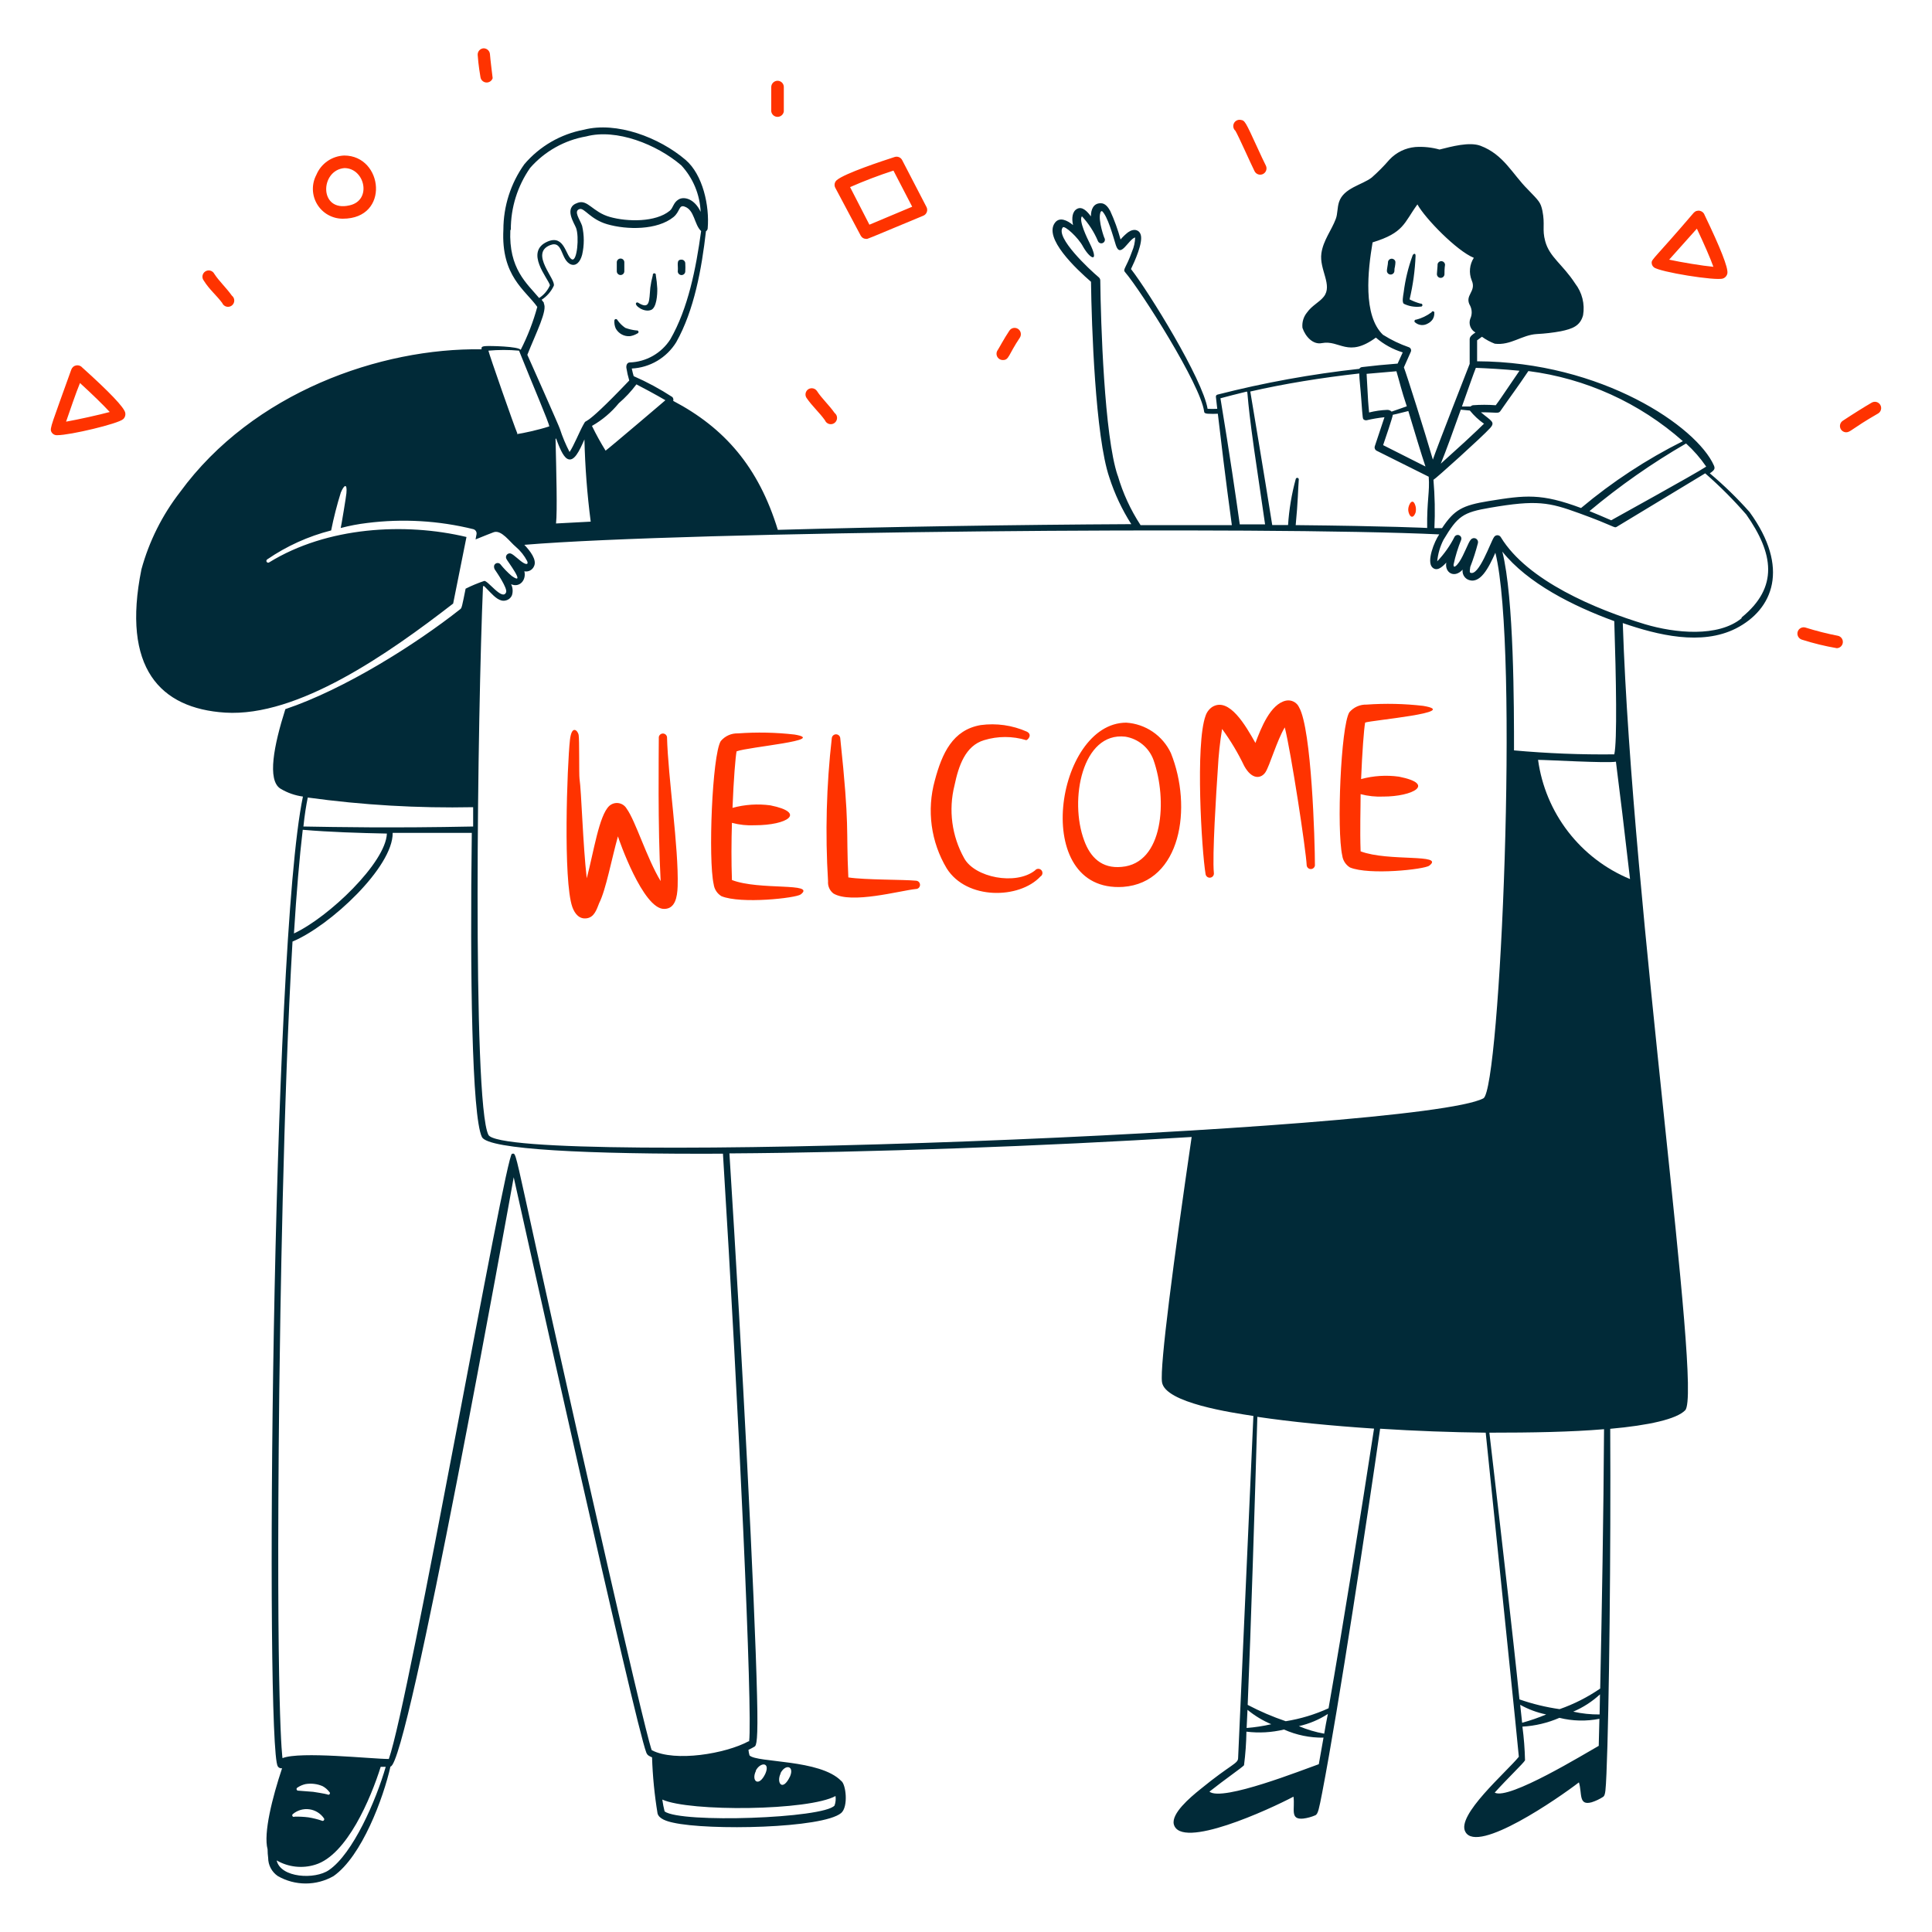 <svg width="160" height="160" viewBox="0 0 160 160" fill="none" xmlns="http://www.w3.org/2000/svg">
<path d="M117.232 42.448C117.272 42.277 117.272 42.099 117.232 41.928C117.008 41.128 116.648 41.768 116.624 42.16C116.6 42.552 116.944 43.2 117.232 42.448ZM54.56 61.04C54.56 62.2 54.464 68.456 54.712 72.968C53.552 71.048 52.632 67.976 51.896 66.968C51.826 66.846 51.728 66.742 51.612 66.663C51.496 66.584 51.363 66.532 51.224 66.511C51.085 66.49 50.943 66.501 50.809 66.543C50.674 66.585 50.551 66.656 50.448 66.752C49.608 67.552 49.176 70.52 48.592 72.736C48.272 69.976 48.152 65.536 47.992 64.48C47.944 64.176 47.992 61.216 47.92 60.856C47.848 60.496 47.344 59.992 47.2 61.28C46.968 63.36 46.624 72.936 47.4 75.12C47.608 75.696 47.992 76.144 48.6 76.048C49.208 75.952 49.4 75.36 49.624 74.784C50.184 73.68 50.656 71.104 51.176 69.264C51.232 69.48 53.248 75.296 55 75.272C55.912 75.272 56.088 74.312 56.12 73.4C56.216 70.2 55.32 64.36 55.24 61.04C55.227 60.959 55.186 60.885 55.124 60.831C55.062 60.778 54.982 60.748 54.9 60.748C54.818 60.748 54.738 60.778 54.676 60.831C54.614 60.885 54.572 60.959 54.56 61.04ZM60.616 72.88C60.56 71.376 60.568 69.68 60.616 68.144C61.234 68.309 61.873 68.377 62.512 68.344C65.216 68.344 66.808 67.304 63.8 66.696C62.751 66.554 61.685 66.625 60.664 66.904C60.752 64.56 60.912 62.656 61 62.224C61.976 61.848 68.616 61.304 65.8 60.832C64.246 60.654 62.68 60.622 61.12 60.736C60.848 60.726 60.578 60.778 60.33 60.889C60.081 61 59.862 61.167 59.688 61.376C58.976 62.56 58.64 71.168 59.104 73.232C59.13 73.434 59.201 73.627 59.312 73.797C59.422 73.967 59.57 74.111 59.744 74.216C61.344 74.88 65.92 74.376 66.312 74.072C67.624 73.064 62.904 73.76 60.616 72.88ZM112.68 70.504C112.616 68.68 112.68 67.032 112.68 65.768C113.296 65.93 113.932 65.997 114.568 65.968C116.968 65.968 118.96 64.936 115.856 64.32C114.808 64.175 113.741 64.243 112.72 64.52C112.808 62.36 112.952 60.368 113.056 59.84C113.552 59.648 121.104 58.992 117.856 58.456C116.303 58.276 114.736 58.241 113.176 58.352C112.904 58.343 112.634 58.396 112.386 58.507C112.138 58.618 111.919 58.784 111.744 58.992C111.04 60.16 110.688 68.752 111.16 70.856C111.187 71.057 111.258 71.25 111.369 71.42C111.48 71.59 111.627 71.734 111.8 71.84C113.4 72.496 117.976 72 118.368 71.688C119.688 70.68 114.984 71.376 112.68 70.504ZM75.856 72.936C74.832 72.832 71.664 72.88 70.256 72.664C70.056 68.48 70.384 68.664 69.584 61.112C69.571 61.029 69.529 60.953 69.466 60.898C69.402 60.843 69.32 60.813 69.236 60.813C69.152 60.813 69.07 60.843 69.007 60.898C68.943 60.953 68.901 61.029 68.888 61.112C68.437 65.053 68.333 69.025 68.576 72.984C68.559 73.175 68.591 73.368 68.668 73.544C68.745 73.72 68.865 73.874 69.016 73.992C70.496 74.888 74.528 73.76 75.84 73.624C75.931 73.626 76.02 73.592 76.086 73.529C76.152 73.466 76.19 73.379 76.192 73.288C76.194 73.197 76.16 73.108 76.097 73.042C76.034 72.976 75.947 72.938 75.856 72.936ZM85.712 72.088C84.112 73.344 80.72 72.672 79.848 71.072C78.822 69.237 78.536 67.079 79.048 65.04C79.384 63.44 79.936 61.76 81.504 61.296C82.638 60.95 83.85 60.95 84.984 61.296C85.104 61.296 85.536 60.848 85.04 60.592C83.84 60.061 82.516 59.872 81.216 60.048C78.896 60.448 78.016 62.384 77.416 64.64C77.08 65.856 76.994 67.127 77.163 68.377C77.332 69.627 77.753 70.829 78.4 71.912C80.056 74.552 84.424 74.456 86.16 72.592C86.204 72.566 86.242 72.531 86.271 72.489C86.299 72.447 86.319 72.399 86.327 72.349C86.335 72.299 86.332 72.247 86.317 72.198C86.303 72.149 86.278 72.104 86.244 72.066C86.21 72.028 86.168 71.998 86.121 71.978C86.075 71.958 86.024 71.949 85.973 71.951C85.922 71.953 85.872 71.966 85.827 71.99C85.782 72.014 85.743 72.047 85.712 72.088ZM93.272 59.848C87.424 59.848 85.272 73.952 93.016 73.448C97.816 73.088 98.776 66.864 96.968 62.368C96.634 61.655 96.115 61.045 95.465 60.602C94.815 60.159 94.057 59.898 93.272 59.848ZM92.888 71.792C91.24 71.952 90.288 70.992 89.784 69.6C88.536 66.256 89.616 60.592 93.2 61.008C93.724 61.094 94.216 61.318 94.625 61.656C95.034 61.995 95.346 62.437 95.528 62.936C96.688 66.232 96.368 71.504 92.888 71.792ZM106.496 58.024C105.208 58.304 104.432 60.296 103.968 61.528C103.168 60.104 101.8 57.712 100.408 58.536C100.14 58.713 99.94 58.975 99.84 59.28C98.984 61.616 99.512 70.432 99.84 72.384C99.852 72.475 99.899 72.558 99.972 72.614C100.045 72.671 100.137 72.696 100.228 72.684C100.319 72.672 100.402 72.625 100.458 72.552C100.515 72.479 100.54 72.387 100.528 72.296C100.384 70.896 100.728 65.528 100.856 63.664C100.912 62.56 101.029 61.459 101.208 60.368C101.912 61.331 102.525 62.356 103.04 63.432C103.696 64.624 104.456 64.472 104.8 63.952C105.144 63.432 105.752 61.304 106.4 60.24C106.92 62.304 108.152 70.352 108.216 71.68C108.229 71.761 108.27 71.835 108.332 71.889C108.394 71.942 108.474 71.972 108.556 71.972C108.638 71.972 108.718 71.942 108.78 71.889C108.842 71.835 108.884 71.761 108.896 71.68C108.896 69.584 108.616 60.4 107.592 58.592C107.503 58.386 107.345 58.216 107.145 58.113C106.946 58.009 106.716 57.978 106.496 58.024ZM68.32 34.808C68.35 34.882 68.397 34.948 68.457 35C68.516 35.053 68.588 35.092 68.665 35.112C68.741 35.133 68.822 35.136 68.9 35.121C68.979 35.106 69.052 35.073 69.116 35.025C69.179 34.977 69.231 34.914 69.266 34.843C69.302 34.772 69.321 34.693 69.321 34.613C69.322 34.534 69.304 34.455 69.269 34.383C69.234 34.312 69.183 34.249 69.12 34.2C68.64 33.52 68.056 33 67.664 32.392C67.589 32.277 67.471 32.195 67.337 32.165C67.202 32.136 67.061 32.159 66.944 32.232C66.887 32.269 66.837 32.318 66.799 32.374C66.76 32.43 66.733 32.494 66.719 32.56C66.705 32.627 66.704 32.696 66.716 32.764C66.729 32.831 66.755 32.895 66.792 32.952C67.296 33.68 67.856 34.152 68.32 34.808ZM18.4 25.088C18.43 25.162 18.477 25.228 18.537 25.28C18.596 25.333 18.668 25.372 18.744 25.392C18.821 25.413 18.902 25.416 18.98 25.401C19.059 25.386 19.132 25.353 19.196 25.305C19.259 25.256 19.311 25.194 19.346 25.123C19.382 25.052 19.401 24.973 19.401 24.893C19.402 24.814 19.384 24.735 19.349 24.663C19.314 24.592 19.263 24.529 19.2 24.48C18.72 23.808 18.136 23.28 17.744 22.672C17.71 22.608 17.664 22.552 17.608 22.508C17.551 22.463 17.486 22.431 17.416 22.412C17.347 22.394 17.274 22.39 17.203 22.402C17.132 22.413 17.064 22.439 17.003 22.478C16.943 22.517 16.891 22.568 16.851 22.628C16.811 22.688 16.785 22.755 16.772 22.826C16.76 22.897 16.762 22.97 16.779 23.04C16.797 23.109 16.828 23.175 16.872 23.232C17.352 24 17.912 24.432 18.4 25.088ZM83.064 29.816C83.568 29.816 83.496 29.4 84.456 27.968C84.533 27.852 84.561 27.711 84.534 27.574C84.507 27.438 84.427 27.318 84.312 27.24C84.197 27.164 84.057 27.136 83.922 27.163C83.787 27.19 83.669 27.27 83.592 27.384C83.128 28.08 82.744 28.816 82.632 28.984C82.573 29.062 82.538 29.156 82.53 29.253C82.522 29.351 82.541 29.449 82.586 29.536C82.632 29.623 82.7 29.695 82.785 29.745C82.869 29.794 82.966 29.819 83.064 29.816ZM64.912 9.232V7.232C64.915 7.164 64.905 7.095 64.882 7.031C64.859 6.967 64.823 6.908 64.777 6.857C64.731 6.807 64.675 6.766 64.613 6.737C64.551 6.708 64.484 6.691 64.416 6.688C64.279 6.684 64.145 6.733 64.043 6.826C63.942 6.918 63.88 7.047 63.872 7.184V9.072C63.851 9.21 63.885 9.351 63.968 9.463C64.05 9.576 64.174 9.651 64.312 9.672C64.45 9.693 64.591 9.659 64.703 9.576C64.816 9.494 64.891 9.37 64.912 9.232ZM39.792 6.4C39.811 6.515 39.869 6.62 39.955 6.698C40.041 6.777 40.151 6.824 40.268 6.832C40.384 6.84 40.5 6.809 40.596 6.744C40.693 6.679 40.764 6.583 40.8 6.472C40.8 6.472 40.6 4.872 40.576 4.488C40.566 4.355 40.506 4.231 40.408 4.14C40.31 4.05 40.181 4 40.048 4C39.98 4.004 39.913 4.022 39.851 4.052C39.79 4.082 39.735 4.123 39.689 4.175C39.644 4.226 39.609 4.286 39.587 4.35C39.565 4.415 39.556 4.484 39.56 4.552C39.616 5.384 39.768 6.272 39.792 6.4ZM103.896 14.176C103.958 14.3 104.066 14.395 104.197 14.439C104.328 14.483 104.472 14.473 104.596 14.412C104.72 14.351 104.815 14.242 104.859 14.111C104.903 13.98 104.894 13.836 104.832 13.712C104.656 13.368 104.408 12.832 104.144 12.256C103.12 10.024 103.096 9.984 102.744 9.928C102.632 9.908 102.517 9.926 102.416 9.978C102.315 10.03 102.234 10.113 102.185 10.216C102.136 10.318 102.122 10.434 102.145 10.545C102.168 10.657 102.226 10.757 102.312 10.832C102.56 11.248 103.584 13.552 103.896 14.176ZM136.968 22.136C137.408 22.52 142.12 23.28 142.688 23.064C142.783 23.031 142.868 22.972 142.933 22.895C142.997 22.817 143.04 22.724 143.056 22.624C143.12 22.16 142.488 20.552 141.176 17.824C141.148 17.733 141.097 17.651 141.027 17.587C140.957 17.523 140.871 17.478 140.778 17.458C140.686 17.437 140.589 17.442 140.499 17.471C140.408 17.5 140.327 17.553 140.264 17.624C137.064 21.368 136.768 21.464 136.784 21.76C136.784 21.832 136.801 21.904 136.833 21.969C136.865 22.034 136.911 22.091 136.968 22.136ZM140.528 18.936C141.104 20.152 141.656 21.416 141.896 22.096C141.008 22.016 139.224 21.72 138.232 21.504L140.528 18.936ZM6.824 30.448C6.764 30.375 6.685 30.318 6.596 30.285C6.507 30.252 6.411 30.243 6.317 30.259C6.224 30.276 6.136 30.316 6.063 30.378C5.991 30.439 5.936 30.518 5.904 30.608C4.304 35.08 4.104 35.472 4.248 35.752C4.292 35.846 4.364 35.924 4.454 35.976C4.545 36.027 4.649 36.05 4.752 36.04C5.808 36.04 9.784 35.096 10.2 34.712C10.274 34.645 10.329 34.559 10.358 34.463C10.388 34.367 10.391 34.265 10.368 34.168C10.256 33.712 9.064 32.464 6.824 30.448ZM5.472 34.92C5.784 34.032 6.272 32.568 6.624 31.72C7.616 32.624 8.6 33.584 9.088 34.12C8.232 34.352 6.472 34.744 5.472 34.92ZM152.224 52.656C151.316 52.48 150.418 52.253 149.536 51.976C149.406 51.933 149.263 51.943 149.14 52.005C149.017 52.066 148.924 52.174 148.88 52.304C148.837 52.436 148.847 52.579 148.908 52.703C148.969 52.827 149.077 52.922 149.208 52.968C150.161 53.273 151.134 53.511 152.12 53.68C152.245 53.675 152.364 53.625 152.455 53.539C152.546 53.453 152.603 53.337 152.615 53.213C152.628 53.089 152.595 52.964 152.523 52.862C152.452 52.759 152.345 52.686 152.224 52.656ZM155.72 33.536C155.686 33.477 155.641 33.424 155.586 33.382C155.532 33.341 155.47 33.31 155.404 33.292C155.338 33.274 155.269 33.27 155.201 33.279C155.133 33.287 155.067 33.31 155.008 33.344C154.44 33.672 153.504 34.256 152.608 34.848C152.515 34.91 152.445 35 152.408 35.105C152.37 35.21 152.367 35.324 152.4 35.431C152.432 35.537 152.498 35.631 152.587 35.697C152.676 35.764 152.785 35.8 152.896 35.8C153.248 35.8 153.368 35.488 155.528 34.248C155.588 34.214 155.64 34.169 155.682 34.114C155.723 34.06 155.754 33.998 155.772 33.932C155.79 33.866 155.794 33.797 155.786 33.729C155.777 33.661 155.754 33.595 155.72 33.536ZM71.28 19.512C71.325 19.595 71.392 19.665 71.474 19.713C71.556 19.761 71.649 19.785 71.744 19.784C71.888 19.784 71.576 19.896 76.464 17.864C76.531 17.837 76.591 17.796 76.641 17.744C76.691 17.692 76.73 17.63 76.754 17.562C76.779 17.494 76.79 17.422 76.785 17.35C76.781 17.278 76.761 17.208 76.728 17.144L74.712 13.256C74.656 13.148 74.563 13.063 74.451 13.016C74.338 12.969 74.212 12.964 74.096 13C73.128 13.312 69.936 14.36 69.296 14.92C69.207 14.996 69.146 15.1 69.124 15.215C69.103 15.33 69.121 15.449 69.176 15.552L71.28 19.512ZM73.992 14.128L75.544 17.12L72 18.608L70.4 15.496C71.574 14.98 72.772 14.523 73.992 14.128ZM28.392 18.112C32.32 18.112 31.744 12.88 28.504 12.88C28.007 12.899 27.526 13.059 27.118 13.343C26.709 13.626 26.391 14.021 26.2 14.48C26 14.857 25.9 15.28 25.912 15.707C25.924 16.135 26.046 16.552 26.267 16.917C26.487 17.283 26.799 17.586 27.172 17.795C27.544 18.004 27.965 18.114 28.392 18.112ZM28.52 13.92C30.216 13.92 30.832 16.592 28.944 17.008C26.4 17.6 26.488 14.096 28.52 13.92Z" fill="#FF3300"/>
<path d="M114.856 22.424C114.856 22.28 114.944 21.88 114.944 21.76C114.939 21.696 114.954 21.632 114.987 21.577C115.02 21.521 115.069 21.478 115.128 21.451C115.186 21.425 115.252 21.418 115.315 21.43C115.378 21.442 115.435 21.474 115.48 21.52C115.592 21.64 115.576 21.728 115.52 22.104C115.48 22.232 115.48 22.368 115.48 22.424V22.424C115.48 22.507 115.447 22.586 115.389 22.645C115.33 22.703 115.251 22.736 115.168 22.736C115.085 22.736 115.006 22.703 114.947 22.645C114.889 22.586 114.856 22.507 114.856 22.424Z" fill="#012A38"/>
<path d="M117.698 25.393C117.679 25.397 117.659 25.397 117.64 25.392C117.163 25.448 116.679 25.365 116.248 25.152C116.104 25 116.192 24.56 116.248 24.2C116.377 23.171 116.622 22.159 116.976 21.184C116.992 21.064 117.232 20.88 117.232 21.184C117.184 22.4 117.018 23.608 116.736 24.792C117.023 24.942 117.327 25.06 117.64 25.144C117.659 25.139 117.679 25.139 117.698 25.143C117.717 25.147 117.735 25.155 117.75 25.167C117.766 25.179 117.778 25.194 117.787 25.212C117.795 25.229 117.8 25.248 117.8 25.268C117.8 25.288 117.795 25.307 117.787 25.324C117.778 25.342 117.766 25.357 117.75 25.369C117.735 25.381 117.717 25.389 117.698 25.393Z" fill="#012A38"/>
<path d="M119.624 22.728V22.728C119.617 22.811 119.577 22.887 119.513 22.94C119.449 22.994 119.367 23.019 119.284 23.012C119.201 23.005 119.125 22.965 119.072 22.901C119.018 22.837 118.993 22.755 119 22.672C119 22.512 119.056 22.104 119.056 21.872C119.073 21.798 119.116 21.733 119.177 21.689C119.238 21.644 119.313 21.623 119.388 21.63C119.464 21.637 119.534 21.671 119.586 21.726C119.638 21.781 119.669 21.852 119.672 21.928C119.624 22.208 119.624 22.584 119.624 22.728Z" fill="#012A38"/>
<path d="M117.201 26.488C117.227 26.473 117.258 26.467 117.288 26.472C117.745 26.353 118.174 26.146 118.552 25.864C118.557 25.849 118.564 25.835 118.575 25.822C118.585 25.81 118.597 25.8 118.611 25.793C118.625 25.785 118.641 25.78 118.657 25.779C118.673 25.778 118.689 25.779 118.704 25.784C118.719 25.789 118.733 25.796 118.746 25.807C118.758 25.817 118.768 25.829 118.775 25.843C118.783 25.858 118.787 25.873 118.789 25.889C118.79 25.905 118.789 25.921 118.784 25.936C118.789 26.12 118.739 26.301 118.64 26.456C118.535 26.603 118.395 26.722 118.232 26.8C118.073 26.892 117.889 26.933 117.706 26.917C117.523 26.902 117.349 26.83 117.208 26.712C117.181 26.698 117.16 26.675 117.148 26.646C117.136 26.618 117.135 26.587 117.145 26.558C117.155 26.529 117.174 26.504 117.201 26.488Z" fill="#012A38"/>
<path d="M51.704 21.744V22.464C51.704 22.547 51.671 22.626 51.613 22.685C51.554 22.743 51.475 22.776 51.392 22.776C51.309 22.776 51.23 22.743 51.172 22.685C51.113 22.626 51.08 22.547 51.08 22.464V21.704C51.085 21.621 51.123 21.544 51.186 21.489C51.248 21.434 51.329 21.407 51.412 21.412C51.495 21.417 51.572 21.455 51.627 21.517C51.682 21.58 51.709 21.661 51.704 21.744Z" fill="#012A38"/>
<path d="M56.136 22.532C56.126 22.489 56.126 22.444 56.136 22.4C56.168 21.96 56 21.52 56.4 21.504C56.446 21.498 56.492 21.502 56.536 21.516C56.58 21.53 56.62 21.554 56.653 21.585C56.687 21.616 56.713 21.655 56.73 21.698C56.747 21.74 56.755 21.786 56.752 21.832C56.764 22.037 56.764 22.243 56.752 22.448C56.755 22.493 56.748 22.537 56.732 22.579C56.716 22.621 56.691 22.659 56.66 22.69C56.628 22.721 56.59 22.745 56.548 22.761C56.506 22.776 56.461 22.782 56.416 22.779C56.372 22.775 56.329 22.762 56.29 22.741C56.251 22.719 56.217 22.689 56.19 22.653C56.163 22.617 56.145 22.576 56.136 22.532Z" fill="#012A38"/>
<path d="M54.432 23.88C54.448 24.4 54.376 25.472 53.928 25.664C53.336 25.912 52.496 25.28 52.688 25.08C52.712 25.058 52.743 25.045 52.776 25.045C52.809 25.045 52.84 25.058 52.864 25.08C53.856 25.688 53.752 24.88 53.856 23.824C53.901 23.476 53.97 23.131 54.064 22.792C54.059 22.773 54.059 22.753 54.063 22.734C54.067 22.715 54.075 22.697 54.087 22.682C54.099 22.666 54.114 22.654 54.132 22.645C54.149 22.637 54.169 22.632 54.188 22.632C54.208 22.632 54.227 22.637 54.244 22.645C54.262 22.654 54.277 22.666 54.289 22.682C54.301 22.697 54.309 22.715 54.313 22.734C54.317 22.753 54.317 22.773 54.312 22.792C54.373 23.152 54.413 23.515 54.432 23.88Z" fill="#012A38"/>
<path d="M51.489 27.696C51.279 27.582 51.106 27.41 50.992 27.2C50.903 26.996 50.864 26.774 50.88 26.552C50.88 26.523 50.889 26.496 50.906 26.473C50.923 26.45 50.947 26.434 50.975 26.426C51.003 26.419 51.032 26.421 51.058 26.432C51.084 26.443 51.106 26.463 51.12 26.488C51.297 26.749 51.523 26.975 51.784 27.152C52.086 27.264 52.4 27.336 52.72 27.368C52.753 27.36 52.788 27.364 52.817 27.382C52.846 27.399 52.868 27.427 52.876 27.46C52.885 27.493 52.88 27.528 52.862 27.557C52.845 27.586 52.817 27.608 52.784 27.616C52.598 27.729 52.391 27.805 52.176 27.84C51.938 27.86 51.699 27.81 51.489 27.696Z" fill="#012A38"/>
<path d="M144.888 42.4C143.871 41.255 142.772 40.186 141.6 39.2C142.024 38.912 142.04 38.792 141.936 38.544C140.52 35.344 132.672 29.96 122.328 29.92V28.184L122.728 27.888C123.056 28.125 123.414 28.319 123.792 28.464C125.12 28.624 126.024 27.736 127.272 27.664C127.94 27.63 128.606 27.553 129.264 27.432C130.216 27.232 130.864 27 131.104 26.104C131.182 25.645 131.164 25.175 131.051 24.723C130.938 24.272 130.733 23.848 130.448 23.48C129.408 21.88 128.328 21.304 127.968 19.976C127.696 18.976 127.968 18.624 127.736 17.456C127.584 16.752 127.464 16.656 126.52 15.68C125.232 14.392 124.528 12.8 122.608 12.072C121.68 11.728 120.208 12.136 119.216 12.384C118.563 12.201 117.884 12.131 117.208 12.176C116.393 12.249 115.633 12.62 115.072 13.216C114.616 13.745 114.124 14.242 113.6 14.704C112.8 15.32 111.28 15.56 110.896 16.72C110.736 17.2 110.784 17.712 110.624 18.128C110.272 19.072 109.584 19.904 109.432 20.976C109.24 22.328 110.392 23.616 109.624 24.576C109.264 25.032 108.656 25.296 108.248 25.872C108.101 26.049 107.992 26.253 107.926 26.473C107.86 26.693 107.839 26.924 107.864 27.152C108.112 27.888 108.744 28.56 109.464 28.416C110.96 28.128 111.616 29.664 113.944 27.96C114.593 28.517 115.35 28.934 116.168 29.184C115.968 29.632 115.832 29.92 115.744 30.112C114.504 30.208 113.896 30.272 112.8 30.4C112.754 30.404 112.709 30.419 112.67 30.444C112.631 30.469 112.598 30.503 112.576 30.544C108.613 30.979 104.686 31.692 100.824 32.68C100.782 32.69 100.746 32.715 100.722 32.751C100.698 32.786 100.689 32.83 100.696 32.872L100.808 33.856C100.542 33.87 100.274 33.87 100.008 33.856C99.592 31.376 95.144 24.184 93.664 22.28C93.96 21.664 94.688 20.072 94.464 19.424C94.36 19.064 93.936 18.872 93.416 19.24C93.192 19.416 92.985 19.615 92.8 19.832C92.579 19.023 92.293 18.234 91.944 17.472C91.776 17.168 91.528 16.816 91.144 16.832C90.56 16.832 90.344 17.336 90.344 17.92C90.064 17.536 89.648 17.072 89.216 17.288C88.784 17.504 88.744 18.088 88.864 18.64C88.384 18.24 87.76 17.952 87.384 18.424C86.376 19.696 89.128 22.272 90.352 23.336C90.4 26.904 90.704 36.136 91.872 39.544C92.31 40.904 92.92 42.203 93.688 43.408C84.088 43.456 73.584 43.624 64.416 43.88C62.816 38.656 59.992 35.432 55.752 33.2C55.769 33.145 55.772 33.087 55.759 33.03C55.746 32.974 55.719 32.922 55.68 32.88C54.663 32.217 53.593 31.639 52.48 31.152C52.432 30.992 52.376 30.792 52.32 30.52C53.064 30.482 53.787 30.265 54.428 29.886C55.069 29.506 55.609 28.977 56 28.344C57.488 25.704 58.112 22.248 58.464 19.152C58.505 19.127 58.54 19.091 58.565 19.05C58.59 19.008 58.605 18.961 58.608 18.912C58.768 17.048 58.208 14.464 56.776 13.24C54.592 11.376 51.056 10.04 48.352 10.744C46.431 11.104 44.692 12.112 43.424 13.6C42.297 15.181 41.69 17.074 41.688 19.016C41.488 22.88 43.512 24.024 44.496 25.416C44.161 26.647 43.7 27.84 43.12 28.976C42.976 28.68 40.512 28.632 40.184 28.664C39.856 28.696 39.872 28.776 39.88 28.928C31.52 28.8 20.944 32.488 14.912 40.752C13.435 42.654 12.348 44.829 11.712 47.152C10.064 55.312 13.248 58.672 18.648 59.016C24.68 59.392 32.176 54.128 37.528 49.984L38.632 44.472C33.544 43.256 27.08 43.616 22.288 46.576C22.255 46.597 22.215 46.605 22.177 46.596C22.139 46.588 22.105 46.565 22.084 46.532C22.063 46.499 22.055 46.459 22.064 46.421C22.072 46.383 22.095 46.349 22.128 46.328C23.738 45.222 25.531 44.41 27.424 43.928C27.636 42.87 27.903 41.823 28.224 40.792C28.496 40.136 28.768 39.992 28.688 40.848C28.688 40.984 28.248 43.648 28.216 43.728C28.934 43.539 29.663 43.4 30.4 43.312C33.34 42.94 36.323 43.113 39.2 43.824C39.288 43.848 39.363 43.904 39.412 43.981C39.461 44.058 39.479 44.15 39.464 44.24C39.464 44.24 39.384 44.648 39.384 44.672C40.056 44.4 40.752 44.12 40.896 44.072C41.536 43.864 42.216 44.872 42.72 45.288C43.105 45.616 43.423 46.015 43.656 46.464C43.752 46.696 43.656 46.776 43.392 46.64C43.032 46.448 42.592 45.952 42.304 45.84C42.245 45.822 42.183 45.822 42.125 45.84C42.066 45.858 42.014 45.892 41.975 45.939C41.936 45.986 41.911 46.043 41.904 46.103C41.897 46.164 41.908 46.225 41.936 46.28C41.936 46.36 43.664 48.608 42.376 47.696C42.031 47.402 41.715 47.075 41.432 46.72C41.395 46.681 41.348 46.653 41.297 46.638C41.245 46.623 41.191 46.623 41.139 46.636C41.087 46.648 41.039 46.675 41.001 46.712C40.962 46.75 40.934 46.796 40.92 46.848C40.908 46.916 40.912 46.985 40.93 47.051C40.947 47.118 40.98 47.179 41.024 47.232C41.096 47.344 42.056 48.72 41.912 49.056C41.608 49.792 40.376 48.024 40.096 48.112C39.57 48.289 39.056 48.503 38.56 48.752C38.272 50.192 38.24 50.352 38.128 50.44C34.4 53.384 28.528 57.08 23.632 58.728C22.68 61.72 22.112 64.616 23.224 65.312C23.794 65.656 24.428 65.879 25.088 65.968C22.488 78.304 21.952 144.8 23.008 146.288C23.046 146.345 23.099 146.389 23.162 146.416C23.224 146.443 23.293 146.451 23.36 146.44C22.56 148.84 21.8 151.824 22.16 153.152C22.161 153.39 22.177 153.628 22.208 153.864C22.209 154.161 22.282 154.453 22.422 154.715C22.561 154.977 22.762 155.201 23.008 155.368C23.71 155.771 24.506 155.983 25.316 155.983C26.126 155.983 26.922 155.771 27.624 155.368C29.968 153.728 31.752 148.896 32.336 146.296C33.776 146.296 42.168 99.56 42.544 97.496C43.112 100.048 52.608 142.856 53.528 145.152C53.624 145.376 53.752 145.424 54 145.536C54.05 147.094 54.202 148.646 54.456 150.184C54.576 150.64 55.256 150.84 55.744 150.944C58.672 151.608 68.152 151.424 69.664 150.144C70.272 149.616 70.056 147.744 69.664 147.488C67.904 145.68 62.696 146 62.072 145.376C62.028 145.224 61.999 145.069 61.984 144.912C62.16 144.824 62.336 144.744 62.488 144.648C62.64 144.552 62.792 144.224 62.696 140.464C62.496 132.16 61.48 112.544 60.408 95.52C71.952 95.448 86.48 94.92 98.688 94.16C97.192 104.4 96.04 113.152 96.232 114.464C96.48 116.184 102.04 116.992 103.8 117.264C103.336 127.664 102.544 145.528 102.536 145.584C102.536 146.072 101.968 146.08 99.408 148.176C98.52 148.888 97.008 150.184 97.208 151.072C97.76 153.24 105.16 149.832 107.12 148.792C107.264 149.792 106.792 150.712 107.92 150.608C108.273 150.564 108.618 150.47 108.944 150.328C109.16 150.208 109.24 149.776 109.496 148.472C110.896 141.2 113.232 125.688 114.296 118.32C117.184 118.504 120.168 118.616 123.04 118.648C124.104 129.048 125.752 144.952 125.784 145.488C124.784 146.728 120.56 150.352 121.36 151.712C122.368 153.552 129.088 148.896 130.76 147.608C131.04 148.528 130.704 149.56 131.816 149.256C132.155 149.147 132.478 148.994 132.776 148.8C132.96 148.656 132.976 148.232 133.04 146.888C133.264 141.608 133.408 128.296 133.352 118.328C136.552 118.04 138.848 117.528 139.56 116.792C141.008 115.288 135.16 75.192 134.392 51.6C137.296 52.6 140.904 53.488 143.76 52.048C146.848 50.472 148.248 47.016 144.888 42.4ZM141.304 38.64C140.432 39.224 133.448 43.072 133.432 43.088C132.768 42.8 132.176 42.544 131.632 42.328C134.132 40.234 136.809 38.36 139.632 36.728C140.263 37.3 140.825 37.944 141.304 38.648V38.64ZM126.568 30.728C131.321 31.335 135.781 33.359 139.368 36.536C136.35 38.045 133.52 39.903 130.936 42.072C127.632 40.84 126.344 41 123.288 41.496C121.128 41.848 120.44 42.2 119.424 43.736H118.792C118.854 42.402 118.827 41.066 118.712 39.736C118.864 39.68 122.768 36.16 123.4 35.456C123.864 34.944 123.496 34.864 122.64 34.144C123.976 34.144 124.072 34.264 124.24 34.064C125.216 32.656 125.6 32.176 126.568 30.736V30.728ZM119.32 38.4C119.752 37.344 120.4 35.552 120.976 33.928L121.728 34C122.067 34.418 122.463 34.787 122.904 35.096C122.744 35.2 122.76 35.312 119.32 38.4ZM125.832 30.712C123.936 33.496 124.296 32.976 123.872 33.56C123.238 33.512 122.602 33.512 121.968 33.56C121.898 33.577 121.834 33.613 121.784 33.664H121.072C121.6 32.184 122.048 30.896 122.224 30.464C123.088 30.496 124.56 30.576 125.832 30.704V30.712ZM114.552 27.744C112.848 26.144 113.28 22.376 113.672 20.072C116.288 19.272 116.256 18.472 117.384 16.928C118.024 18.088 120.64 20.776 122.056 21.352C121.879 21.626 121.771 21.938 121.741 22.262C121.71 22.587 121.758 22.914 121.88 23.216C122.304 24.176 121.224 24.44 121.76 25.336C121.838 25.502 121.879 25.684 121.879 25.868C121.879 26.052 121.838 26.234 121.76 26.4C121.685 26.61 121.687 26.839 121.767 27.048C121.846 27.256 121.997 27.429 122.192 27.536C121.992 27.672 121.712 27.848 121.712 28.088V30.136C121.712 30.136 118.944 37.2 118.664 38.064C118 35.776 116.496 31.024 116.264 30.424L116.832 29.144C116.85 29.108 116.86 29.068 116.861 29.027C116.862 28.987 116.855 28.947 116.839 28.909C116.823 28.872 116.799 28.838 116.769 28.811C116.738 28.784 116.703 28.764 116.664 28.752C115.924 28.494 115.215 28.154 114.552 27.736V27.744ZM118.048 38.632L114.544 36.864C114.704 36.392 115.344 34.528 115.344 34.352C115.712 34.28 116.248 34.128 116.632 34.04C117.144 35.744 117.72 37.656 118.048 38.624V38.632ZM115.648 30.752C115.952 31.784 116.016 32.176 116.504 33.648C116.128 33.776 115.704 33.936 115.248 34.088C115.154 33.996 115.028 33.944 114.896 33.944C114.386 33.962 113.879 34.035 113.384 34.16C113.296 33.192 113.32 33.656 113.176 30.96C113.992 30.888 114.856 30.808 115.664 30.744L115.648 30.752ZM112.568 30.936C112.568 31.344 112.68 32.256 112.736 33.08C112.856 34.752 112.856 34.68 112.952 34.752C112.987 34.776 113.026 34.792 113.067 34.8C113.108 34.809 113.151 34.809 113.192 34.8C113.674 34.687 114.163 34.605 114.656 34.552C114.424 35.264 113.856 36.952 113.856 36.952C113.832 37.023 113.835 37.099 113.863 37.168C113.89 37.237 113.942 37.294 114.008 37.328L118.32 39.48C118.416 40.736 118.16 41.456 118.192 43.728C118.512 43.728 114.832 43.56 107.304 43.488C107.496 41.52 107.496 40.496 107.56 39.704C107.561 39.674 107.551 39.644 107.532 39.62C107.513 39.597 107.486 39.581 107.456 39.575C107.427 39.569 107.396 39.574 107.369 39.589C107.343 39.604 107.323 39.627 107.312 39.656C106.969 40.906 106.755 42.187 106.672 43.48H105.36C104.704 39.344 103.696 33.352 103.544 32.424C106.328 31.784 109.432 31.28 112.584 30.928L112.568 30.936ZM103.2 32.44C103.408 32.44 103.136 32.088 103.864 37.24C103.928 37.696 104.392 40.816 104.768 43.424H102.672C102.344 41.112 101.872 37.824 101.072 32.984C101.6 32.84 102.44 32.624 103.2 32.44ZM92.56 39.384C91.448 36.104 91.16 26.672 91.12 23.208C91.113 23.119 91.073 23.036 91.008 22.976C90.208 22.304 87.368 19.648 88.016 18.832C88.16 18.64 89.304 19.672 89.696 20.432C90.336 21.544 91.048 21.752 90.248 20.152C90.048 19.752 89.312 18.256 89.6 17.912C90.159 18.515 90.609 19.21 90.928 19.968C90.959 20.041 91.017 20.099 91.091 20.129C91.164 20.159 91.247 20.159 91.32 20.128C91.393 20.097 91.451 20.039 91.481 19.965C91.511 19.892 91.511 19.809 91.48 19.736C91.48 19.816 90.912 18.248 91.128 17.616C91.128 17.544 91.192 17.488 91.264 17.48C91.728 17.896 92.176 19.544 92.408 20.296C92.784 21.472 93.448 19.816 94.008 19.664C93.998 20.064 93.911 20.457 93.752 20.824C93.256 22.216 92.952 22.312 93.184 22.552C94.504 24.096 99.416 31.832 99.72 34.072C99.72 34.232 99.896 34.256 100.056 34.264C100.322 34.279 100.59 34.279 100.856 34.264C101.072 36.128 101.496 39.704 102.016 43.488H94.456C93.627 42.221 92.99 40.838 92.568 39.384H92.56ZM52.704 31.832C52.984 31.968 54.416 32.736 55.104 33.144C55.52 32.8 50.416 37.144 50.152 37.32C49.741 36.657 49.364 35.974 49.024 35.272C49.875 34.788 50.629 34.151 51.248 33.392C51.79 32.928 52.278 32.404 52.704 31.832ZM42.304 19.032C42.296 17.199 42.855 15.407 43.904 13.904C45.11 12.529 46.75 11.608 48.552 11.296C51.04 10.632 54.392 11.952 56.424 13.696C57.396 14.749 57.963 16.112 58.024 17.544C57.528 16.472 56.664 16.248 56.208 16.512C55.752 16.776 55.76 17.216 55.464 17.456C54.296 18.416 51.96 18.376 50.512 17.968C49.064 17.56 48.672 16.48 47.832 16.8C46.648 17.192 47.576 18.504 47.712 18.888C47.976 19.624 47.792 21.608 47.392 21.488C46.848 21.32 46.8 19.392 45.36 20C43.392 20.84 45.416 23.08 45.544 23.624C45.356 24.056 45.044 24.424 44.648 24.68C43.64 23.472 42.112 22.264 42.264 19.048L42.304 19.032ZM45.064 25.104C45 25.008 44.928 24.92 44.856 24.824C45.29 24.544 45.637 24.148 45.856 23.68C46.096 23.168 43.832 20.992 45.552 20.304C46.664 19.864 46.4 21.56 47.296 21.904C47.704 22.04 48.04 21.72 48.208 21.104C48.391 20.314 48.391 19.494 48.208 18.704C48.032 18.176 47.464 17.48 48 17.312C48.392 17.192 48.88 18.16 50.28 18.568C51.936 19.048 54.432 19.064 55.776 17.976C56.32 17.528 56.216 16.944 56.68 17.104C57.528 17.376 57.48 18.592 58.064 19.136C57.632 22.288 56.984 25.536 55.512 28.104C55.149 28.67 54.655 29.139 54.071 29.472C53.487 29.805 52.832 29.992 52.16 30.016C51.984 30.016 51.848 30.176 51.872 30.456C51.928 30.813 52.008 31.166 52.112 31.512C47.832 36 48.744 34.4 48.296 35.2C47.992 35.744 47.496 36.968 47.168 37.432C46.849 36.818 46.581 36.178 46.368 35.52C46.368 35.44 43.712 29.464 43.672 29.384C44.376 27.6 45.384 25.648 45.024 25.12L45.064 25.104ZM46.048 36.304C46.304 36.992 46.608 37.784 46.976 37.992C47.536 38.304 47.976 37.352 48.4 36.392C48.453 38.669 48.627 40.941 48.92 43.2L46.048 43.352C46.16 42.336 46.072 39.104 46.008 36.352L46.048 36.304ZM42.848 35.904C42.576 35.272 40.512 29.368 40.448 29.04C41.292 28.963 42.14 28.963 42.984 29.04C44.112 31.872 45.472 35.008 45.488 35.312C44.56 35.616 43.304 35.88 42.808 35.952L42.848 35.904ZM25.488 66.048C30.025 66.673 34.605 66.941 39.184 66.848V68.448C32.408 68.584 27.92 68.496 25.128 68.448C25.224 67.512 25.352 66.704 25.488 66.048ZM25.072 68.72C27.344 68.912 29.72 68.984 32.04 69.032C31.952 71.432 27.24 75.952 24.344 77.304C24.552 73.952 24.8 70.992 25.072 68.72ZM27.24 154.872C26.088 155.672 23.24 155.528 22.912 154.072C23.392 154.349 23.924 154.524 24.475 154.584C25.026 154.645 25.583 154.59 26.112 154.424C28.736 153.624 30.712 148.92 31.528 146.32H31.944C31.144 149.104 29.224 153.52 27.24 154.872ZM26.832 150.592C26.848 150.618 26.855 150.65 26.851 150.681C26.847 150.711 26.833 150.74 26.81 150.762C26.788 150.783 26.759 150.796 26.728 150.799C26.697 150.802 26.666 150.793 26.64 150.776C26.28 150.655 25.911 150.564 25.536 150.504C25.159 150.457 24.779 150.439 24.4 150.448C24.385 150.457 24.369 150.463 24.352 150.465C24.335 150.468 24.318 150.467 24.301 150.463C24.284 150.459 24.268 150.452 24.255 150.442C24.241 150.432 24.229 150.419 24.22 150.404C24.211 150.389 24.205 150.373 24.203 150.356C24.2 150.339 24.201 150.322 24.205 150.305C24.209 150.288 24.216 150.272 24.226 150.259C24.236 150.245 24.249 150.233 24.264 150.224C24.452 150.068 24.671 149.954 24.906 149.887C25.141 149.821 25.388 149.805 25.63 149.84C25.871 149.874 26.103 149.959 26.31 150.089C26.517 150.218 26.695 150.39 26.832 150.592ZM24.632 148.04C24.834 147.904 25.059 147.806 25.296 147.752C25.774 147.671 26.266 147.729 26.712 147.92C26.931 148.038 27.122 148.201 27.272 148.4C27.286 148.41 27.297 148.423 27.306 148.437C27.315 148.451 27.321 148.467 27.323 148.484C27.326 148.501 27.325 148.518 27.321 148.534C27.317 148.551 27.31 148.566 27.3 148.58C27.29 148.594 27.277 148.605 27.263 148.614C27.249 148.623 27.233 148.629 27.216 148.631C27.199 148.634 27.182 148.633 27.166 148.629C27.149 148.625 27.134 148.618 27.12 148.608C26.96 148.552 26.016 148.4 25.936 148.392L24.712 148.296C24.68 148.3 24.648 148.293 24.621 148.276C24.593 148.259 24.573 148.232 24.564 148.202C24.554 148.171 24.556 148.138 24.568 148.108C24.581 148.079 24.603 148.055 24.632 148.04ZM64.632 146.856C65.048 146.056 65.792 146.248 65.432 147.104C64.8 148.44 64.264 147.624 64.656 146.856H64.632ZM62.584 146.648C62.952 145.92 63.808 145.904 63.384 146.888C62.832 148.056 62.184 147.488 62.608 146.648H62.584ZM69.192 148.728C69.232 148.997 69.204 149.272 69.112 149.528C68.192 150.592 56.408 151.008 55.04 150.016C54.958 149.692 54.894 149.363 54.848 149.032C57.104 150.056 67.008 149.968 69.216 148.728H69.192ZM61.992 144.208C60.072 145.24 55.912 145.936 53.992 144.952C53.992 145.032 53.824 144.992 50.48 130.368C42.144 93.944 42.936 95.536 42.4 95.552C41.864 95.568 33.904 140.888 32.2 145.672C30.8 145.672 24.856 145.016 23.4 145.6C23.4 145.8 22.832 141.904 23.128 115.2C23.2 109.312 23.456 90.992 24.224 77.976C27.344 76.672 32.56 71.8 32.52 68.976H39.072C38.92 80.568 39.072 92.44 39.912 94.168C40.44 95.208 48.712 95.592 59.872 95.544C61.184 116.656 62.336 141.8 62.04 144.208H61.992ZM103.312 141.6C103.908 142.089 104.571 142.491 105.28 142.792C104.609 142.947 103.927 143.051 103.24 143.104C103.264 142.656 103.288 142.152 103.312 141.6ZM109.216 146.104C108.008 146.52 101.216 149.232 100.16 148.376C101.448 147.352 102.816 146.416 103.024 146.192C103.143 145.269 103.21 144.339 103.224 143.408C104.263 143.537 105.318 143.477 106.336 143.232C107.365 143.692 108.481 143.921 109.608 143.904C109.464 144.712 109.336 145.448 109.216 146.112V146.104ZM109.664 143.576C108.944 143.446 108.241 143.237 107.568 142.952C108.421 142.759 109.233 142.417 109.968 141.944C109.848 142.52 109.752 143.064 109.664 143.584V143.576ZM110.024 141.472C108.896 141.987 107.704 142.348 106.48 142.544C105.395 142.177 104.342 141.725 103.328 141.192C103.592 134.992 103.92 124.392 104.128 117.336C106.928 117.752 110.28 118.08 113.792 118.312C112.704 125.392 111.2 134.784 110.024 141.48V141.472ZM118.616 46.984C118.984 47.352 119.416 46.984 119.776 46.592C119.624 47.392 120.416 47.944 121.128 47.176C121.107 47.333 121.133 47.493 121.202 47.636C121.272 47.778 121.383 47.897 121.52 47.976C122.56 48.496 123.296 46.992 123.84 45.776C125.824 53.776 124.24 90.216 122.848 90.96C117.592 93.736 41.8 96.672 40.448 93.984C39.096 91.296 39.56 58.704 40 48.544C40.144 48.544 40 48.448 40.6 49.056C40.96 49.424 41.4 49.856 41.88 49.728C41.996 49.703 42.104 49.649 42.195 49.573C42.285 49.496 42.356 49.398 42.4 49.288C42.493 48.989 42.467 48.665 42.328 48.384C43.072 48.696 43.6 47.992 43.424 47.312C43.585 47.346 43.752 47.323 43.898 47.247C44.044 47.171 44.159 47.047 44.224 46.896C44.488 46.368 43.896 45.616 43.424 45.12C56.984 43.992 104.944 43.576 119.192 44.256C118.776 44.848 118.128 46.496 118.616 46.984ZM125.384 62.184C125.384 58.552 125.384 49.536 124.416 45.68C126.504 48.296 130.248 50.184 133.688 51.44C133.84 56.16 133.936 61.392 133.688 62.472C130.916 62.504 128.145 62.394 125.384 62.144V62.184ZM132.4 144.584C131.32 145.184 124.928 149.112 123.784 148.456C124.912 147.208 126.136 146.056 126.296 145.784C126.275 144.85 126.203 143.918 126.08 142.992C127.136 142.932 128.173 142.685 129.144 142.264C130.229 142.534 131.36 142.561 132.456 142.344C132.44 143.2 132.416 143.912 132.4 144.584ZM125.896 141.184C126.568 141.559 127.294 141.828 128.048 141.984C127.4 142.257 126.734 142.486 126.056 142.672C126.008 142.24 125.952 141.728 125.896 141.184ZM132.472 141.984C131.737 141.991 131.005 141.914 130.288 141.752C131.103 141.405 131.853 140.921 132.504 140.32C132.496 140.92 132.48 141.48 132.472 142.008V141.984ZM132.52 139.84C131.48 140.554 130.35 141.127 129.16 141.544C128.035 141.384 126.929 141.116 125.856 140.744C125.776 140.68 126.128 142.496 123.344 118.648C126.832 118.648 130.128 118.592 132.84 118.36C132.8 125.264 132.656 133.688 132.52 139.864V139.84ZM134.992 72.8C132.97 71.964 131.203 70.612 129.867 68.88C128.53 67.148 127.672 65.096 127.376 62.928C128.12 62.928 133.096 63.216 133.824 63.08C134.136 65.512 134.544 68.888 134.992 72.8ZM144.232 51.2C142.28 52.8 138.704 52.432 136.232 51.696C132.184 50.472 126.496 48.104 124.296 44.496C124.268 44.444 124.226 44.401 124.175 44.371C124.125 44.341 124.067 44.325 124.008 44.325C123.949 44.325 123.891 44.341 123.841 44.371C123.79 44.401 123.748 44.444 123.72 44.496C123.44 44.896 122.464 47.776 121.76 47.424C121.672 47.376 121.76 47.056 121.76 46.952C122.013 46.301 122.226 45.636 122.4 44.96C122.414 44.886 122.402 44.81 122.368 44.744C122.333 44.678 122.278 44.625 122.21 44.593C122.142 44.562 122.066 44.555 121.993 44.572C121.92 44.589 121.855 44.63 121.808 44.688C121.592 44.912 121.256 45.944 120.84 46.552C120.656 46.816 120.368 47.12 120.376 46.768C120.527 46.057 120.741 45.361 121.016 44.688C121.035 44.617 121.029 44.542 120.997 44.476C120.966 44.41 120.911 44.358 120.844 44.328C120.777 44.299 120.702 44.295 120.632 44.317C120.562 44.339 120.502 44.386 120.464 44.448C120.087 45.195 119.602 45.882 119.024 46.488C119.084 45.866 119.26 45.261 119.544 44.704C120.72 42.736 121.144 42.432 123.408 42.048C127.272 41.384 128.28 41.592 130.784 42.504C133.696 43.56 133.68 43.752 133.872 43.64L141.216 39.2C142.426 40.257 143.562 41.395 144.616 42.608C146.88 45.832 147.32 48.624 144.232 51.136V51.2Z" fill="#012A38"/>
</svg>
